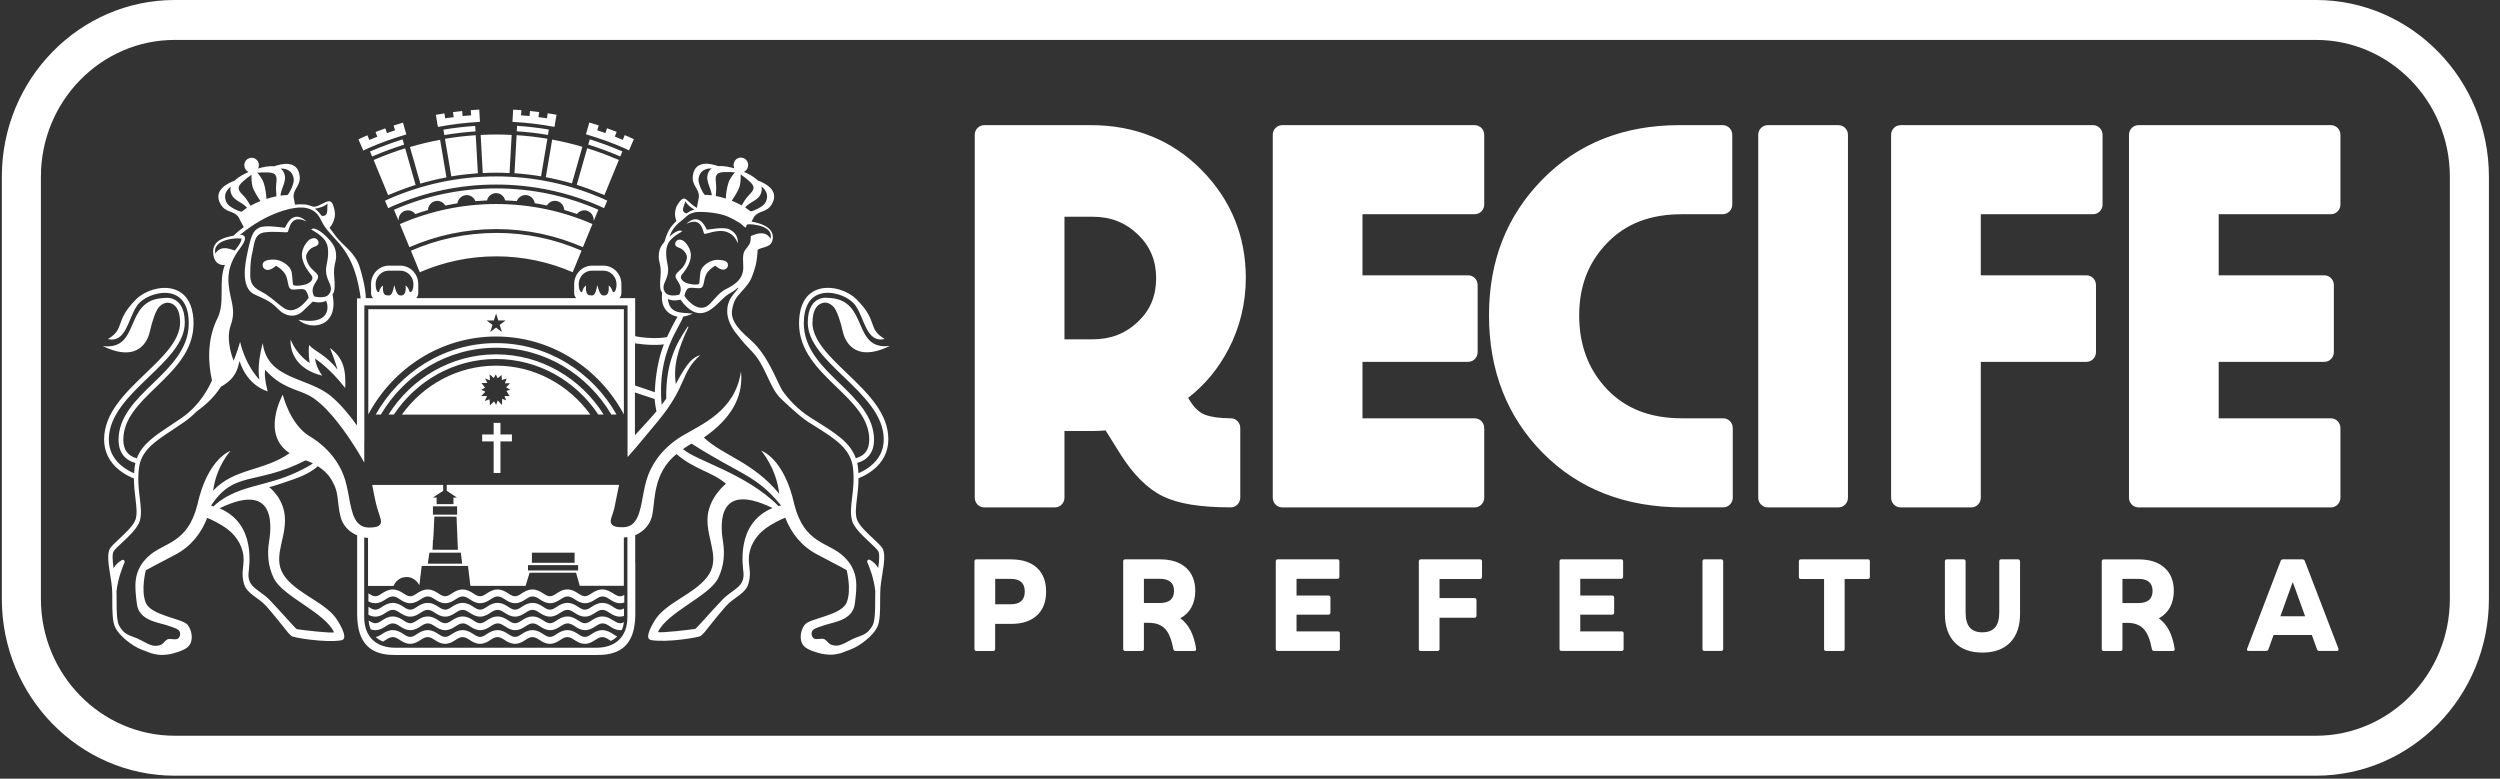 <svg width="122" height="38" viewBox="0 0 122 38" fill="none" xmlns="http://www.w3.org/2000/svg">
<rect x="0" y="0" width="122" height="38" fill="#333333" stroke="none"/>
<g clip-path="url(#clip0_231_2940)">
<path d="M112.476 27.38C112.458 27.324 112.416 27.297 112.35 27.297H111.413C111.351 27.297 111.312 27.324 111.294 27.38L109.664 31.644C109.631 31.725 109.658 31.765 109.745 31.765H110.582C110.644 31.765 110.683 31.738 110.701 31.682L110.951 30.987H112.818L113.069 31.682C113.086 31.738 113.124 31.765 113.181 31.765H114.031C114.11 31.765 114.136 31.725 114.112 31.644L112.476 27.38ZM111.283 30.073L111.876 28.426H111.896L112.489 30.073H111.283ZM91.249 27.398V28.152C91.249 28.219 91.216 28.255 91.15 28.255H90.019V31.664C90.019 31.732 89.986 31.768 89.92 31.768H89.114C89.048 31.768 89.015 31.734 89.015 31.664V28.255H87.891C87.82 28.255 87.785 28.222 87.785 28.152V27.398C87.785 27.331 87.82 27.295 87.891 27.295H91.153C91.218 27.295 91.251 27.328 91.251 27.398H91.249ZM84.091 27.398V31.662C84.091 31.73 84.056 31.765 83.986 31.765H83.179C83.114 31.765 83.081 31.732 83.081 31.662V27.398C83.081 27.331 83.114 27.295 83.179 27.295H83.986C84.056 27.295 84.091 27.328 84.091 27.398ZM84.559 20.885V24.285C84.559 24.546 84.352 24.759 84.095 24.759H82.099C79.322 24.759 77.031 23.866 75.29 22.104C73.546 20.34 72.663 18.082 72.663 15.396C72.663 12.709 73.537 10.528 75.263 8.764C76.99 7 79.239 6.107 81.952 6.107H84.071C84.326 6.107 84.535 6.318 84.535 6.58V9.98C84.535 10.241 84.328 10.454 84.071 10.454H82.075C80.531 10.454 79.336 10.914 78.424 11.861C77.51 12.81 77.064 13.966 77.064 15.396C77.064 16.825 77.51 18.035 78.424 18.995C79.336 19.949 80.537 20.414 82.099 20.414H84.095C84.35 20.414 84.559 20.625 84.559 20.887V20.885ZM98.579 27.398V29.952C98.579 30.556 98.418 31.023 98.098 31.352C97.777 31.682 97.325 31.846 96.743 31.846C96.16 31.846 95.708 31.682 95.389 31.352C95.071 31.023 94.911 30.556 94.911 29.952V27.398C94.911 27.331 94.944 27.295 95.01 27.295H95.816C95.886 27.295 95.921 27.328 95.921 27.398V29.88C95.921 30.217 95.989 30.464 96.123 30.621C96.259 30.778 96.463 30.857 96.738 30.857C97.013 30.857 97.219 30.778 97.358 30.621C97.496 30.464 97.564 30.217 97.564 29.88V27.398C97.564 27.331 97.597 27.295 97.663 27.295H98.469C98.539 27.295 98.574 27.328 98.574 27.398H98.579ZM89.716 24.761H86.265C86.011 24.761 85.802 24.55 85.802 24.288V6.58C85.802 6.32 86.008 6.107 86.265 6.107H89.716C89.971 6.107 90.18 6.318 90.18 6.58V24.288C90.18 24.548 89.973 24.761 89.716 24.761ZM105.357 30.17C105.59 30.046 105.77 29.869 105.895 29.638C106.02 29.407 106.082 29.14 106.082 28.837C106.082 28.356 105.932 27.979 105.632 27.708C105.331 27.436 104.913 27.299 104.375 27.299H102.664C102.598 27.299 102.565 27.333 102.565 27.402V31.667C102.565 31.734 102.598 31.77 102.664 31.77H103.47C103.54 31.77 103.576 31.736 103.576 31.667V30.396H103.819C104.158 30.396 104.419 30.493 104.604 30.684C104.788 30.874 104.924 31.204 105.012 31.673C105.025 31.736 105.063 31.77 105.124 31.77H106.029C106.104 31.77 106.134 31.732 106.123 31.655C106.016 30.962 105.759 30.468 105.355 30.174L105.357 30.17ZM104.351 29.429H103.576V28.249H104.351C104.812 28.249 105.045 28.444 105.045 28.837C105.045 29.229 104.814 29.429 104.351 29.429ZM96.663 10.454V13.436H101.821C102.075 13.436 102.284 13.647 102.284 13.91V17.184C102.284 17.445 102.078 17.658 101.821 17.658H96.663V24.288C96.663 24.548 96.457 24.761 96.2 24.761H92.749C92.495 24.761 92.286 24.55 92.286 24.288V6.58C92.286 6.32 92.492 6.107 92.749 6.107H102.141C102.396 6.107 102.605 6.318 102.605 6.58V9.98C102.605 10.241 102.398 10.454 102.141 10.454H96.663ZM114.213 6.58V9.98C114.213 10.241 114.007 10.454 113.75 10.454H108.272V13.436H113.429C113.684 13.436 113.892 13.647 113.892 13.91V17.184C113.892 17.445 113.686 17.658 113.429 17.658H108.272V20.414H113.75C114.004 20.414 114.213 20.625 114.213 20.887V24.288C114.213 24.548 114.007 24.761 113.75 24.761H104.358C104.103 24.761 103.894 24.55 103.894 24.288V6.58C103.894 6.32 104.101 6.107 104.358 6.107H113.75C114.004 6.107 114.213 6.318 114.213 6.58ZM79.232 30.922V31.662C79.232 31.73 79.199 31.765 79.133 31.765H76.203C76.138 31.765 76.105 31.732 76.105 31.662V27.398C76.105 27.331 76.138 27.295 76.203 27.295H79.109C79.175 27.295 79.208 27.328 79.208 27.398V28.139C79.208 28.21 79.175 28.246 79.109 28.246H77.117V29.063H78.672C78.738 29.063 78.771 29.099 78.771 29.171V29.887C78.771 29.959 78.738 29.995 78.672 29.995H77.117V30.812H79.136C79.202 30.812 79.235 30.848 79.235 30.919L79.232 30.922ZM113.02 0H8.529C3.874 0 0.09 3.867 0.09 8.622V29.232C0.09 33.985 3.874 37.854 8.529 37.854H113.02C117.672 37.854 121.459 33.987 121.459 29.232V8.622C121.459 3.869 117.675 0 113.02 0ZM119.553 29.229C119.553 32.91 116.623 35.904 113.02 35.904H8.529C4.926 35.904 1.996 32.91 1.996 29.229V8.622C1.996 4.942 4.926 1.948 8.529 1.948H113.02C116.623 1.948 119.553 4.942 119.553 8.622V29.232V29.229ZM57.604 30.168C57.837 30.044 58.017 29.867 58.142 29.636C58.267 29.404 58.329 29.137 58.329 28.834C58.329 28.354 58.179 27.977 57.879 27.706C57.578 27.434 57.16 27.297 56.622 27.297H54.911C54.845 27.297 54.812 27.331 54.812 27.4V31.664C54.812 31.732 54.845 31.768 54.911 31.768H55.717C55.787 31.768 55.823 31.734 55.823 31.664V30.394H56.066C56.405 30.394 56.666 30.491 56.85 30.681C57.035 30.872 57.171 31.202 57.259 31.671C57.272 31.734 57.31 31.768 57.371 31.768H58.276C58.351 31.768 58.381 31.73 58.37 31.653C58.263 30.96 58.006 30.466 57.602 30.172L57.604 30.168ZM56.598 29.427H55.823V28.246H56.598C57.059 28.246 57.292 28.442 57.292 28.834C57.292 29.227 57.061 29.427 56.598 29.427ZM65.386 30.922V31.662C65.386 31.73 65.353 31.765 65.287 31.765H62.357C62.291 31.765 62.258 31.732 62.258 31.662V27.398C62.258 27.331 62.291 27.295 62.357 27.295H65.263C65.329 27.295 65.362 27.328 65.362 27.398V28.139C65.362 28.21 65.329 28.246 65.263 28.246H63.271V29.063H64.826C64.892 29.063 64.925 29.099 64.925 29.171V29.887C64.925 29.959 64.892 29.995 64.826 29.995H63.271V30.812H65.289C65.355 30.812 65.388 30.848 65.388 30.919L65.386 30.922ZM59.952 17.041C60.512 15.961 60.795 14.79 60.795 13.558C60.795 11.522 60.071 9.751 58.638 8.297C57.206 6.843 55.388 6.107 53.233 6.107H48.032C47.777 6.107 47.568 6.318 47.568 6.58V24.288C47.568 24.548 47.775 24.761 48.032 24.761H51.482C51.737 24.761 51.946 24.55 51.946 24.288V21.033H53.356C53.512 21.033 53.712 21.024 53.953 21.004L54.667 22.149C55.304 23.161 56.007 23.859 56.756 24.222C57.498 24.584 58.581 24.759 60.062 24.759C60.316 24.759 60.525 24.548 60.525 24.285V20.885C60.525 20.625 60.319 20.412 60.062 20.412C59.528 20.412 59.104 20.353 58.805 20.239C58.548 20.14 58.311 19.931 58.107 19.617L57.98 19.417C58.803 18.778 59.464 17.979 59.952 17.036V17.041ZM55.531 15.703C54.924 16.28 54.204 16.558 53.332 16.558H51.946V10.577H53.332C54.204 10.577 54.922 10.86 55.531 11.444C56.128 12.018 56.42 12.718 56.42 13.58C56.42 14.442 56.13 15.135 55.533 15.701L55.531 15.703ZM72.322 27.398V28.152C72.322 28.219 72.289 28.255 72.224 28.255H70.249V29.187H71.953C72.019 29.187 72.052 29.22 72.052 29.29V30.037C72.052 30.109 72.019 30.145 71.953 30.145H70.249V31.664C70.249 31.732 70.214 31.768 70.143 31.768H69.337C69.271 31.768 69.239 31.734 69.239 31.664V27.4C69.239 27.333 69.271 27.297 69.337 27.297H72.224C72.289 27.297 72.322 27.331 72.322 27.4V27.398ZM72.43 6.58V9.98C72.43 10.241 72.224 10.454 71.966 10.454H66.489V13.436H71.646C71.901 13.436 72.109 13.647 72.109 13.91V17.184C72.109 17.445 71.903 17.658 71.646 17.658H66.489V20.414H71.966C72.221 20.414 72.43 20.625 72.43 20.887V24.288C72.43 24.548 72.224 24.761 71.966 24.761H62.575C62.32 24.761 62.111 24.55 62.111 24.288V6.58C62.111 6.32 62.318 6.107 62.575 6.107H71.966C72.221 6.107 72.43 6.318 72.43 6.58ZM49.345 27.297H47.652C47.586 27.297 47.553 27.331 47.553 27.4V31.664C47.553 31.732 47.586 31.768 47.652 31.768H48.458C48.528 31.768 48.563 31.734 48.563 31.664V30.446H49.345C49.888 30.446 50.307 30.307 50.604 30.031C50.903 29.755 51.05 29.366 51.05 28.868C51.05 28.37 50.9 27.984 50.604 27.71C50.305 27.436 49.886 27.299 49.345 27.299V27.297ZM49.321 29.488H48.566V28.249H49.321C49.78 28.249 50.009 28.455 50.009 28.868C50.009 29.281 49.78 29.488 49.321 29.488ZM24.218 11.365C25.694 11.365 27.1 11.675 28.38 12.233L27.947 13.284C26.801 12.786 25.542 12.51 24.218 12.51C22.893 12.51 21.633 12.786 20.486 13.286L20.053 12.236C21.334 11.677 22.742 11.367 24.218 11.367V11.365ZM17.752 7.334C17.831 7.298 17.91 7.258 17.989 7.224C18.584 6.964 19.199 6.744 19.829 6.56L19.665 5.985C19.511 6.03 19.357 6.077 19.206 6.127L19.28 6.358C19.146 6.401 19.015 6.45 18.881 6.497L18.806 6.264C18.643 6.32 18.483 6.38 18.325 6.441L18.413 6.67C18.281 6.722 18.151 6.773 18.022 6.829L17.934 6.603C17.877 6.627 17.82 6.65 17.762 6.674C17.679 6.71 17.598 6.751 17.517 6.789C17.508 6.793 17.501 6.796 17.492 6.8L17.73 7.348C17.73 7.348 17.745 7.341 17.754 7.337L17.752 7.334ZM21.786 8.656L21.477 6.823C20.978 6.915 20.486 7.034 20.005 7.175L20.515 8.961C20.93 8.84 21.354 8.737 21.786 8.656ZM24.218 8.427C24.435 8.427 24.651 8.434 24.866 8.445L24.969 6.585C24.721 6.571 24.47 6.564 24.218 6.564C23.965 6.564 23.708 6.571 23.456 6.585L23.559 8.445C23.776 8.434 23.996 8.427 24.218 8.427ZM27.154 5.599C27.012 5.573 26.869 5.55 26.726 5.528L26.693 5.77C26.555 5.748 26.414 5.734 26.276 5.716L26.311 5.469C26.164 5.449 26.015 5.431 25.865 5.415L25.843 5.662C25.705 5.649 25.562 5.64 25.424 5.629L25.446 5.377C25.312 5.366 25.175 5.357 25.041 5.35L25.009 5.947C25.705 5.983 26.388 6.066 27.058 6.192L27.157 5.602L27.154 5.599ZM23.421 5.945L23.388 5.348C23.249 5.355 23.111 5.366 22.973 5.377L22.992 5.629C22.852 5.64 22.711 5.647 22.573 5.662L22.553 5.418C22.404 5.433 22.254 5.451 22.107 5.472L22.14 5.718C22.002 5.736 21.861 5.752 21.723 5.772L21.69 5.532C21.549 5.555 21.409 5.577 21.27 5.604L21.369 6.194C22.039 6.069 22.724 5.983 23.421 5.947V5.945ZM30.675 7.33C30.675 7.33 30.689 7.337 30.695 7.339L30.932 6.791C30.932 6.791 30.919 6.784 30.91 6.782C30.829 6.744 30.75 6.704 30.667 6.67C30.605 6.643 30.544 6.621 30.484 6.594L30.394 6.825C30.265 6.771 30.133 6.717 30.003 6.665L30.093 6.434C29.937 6.374 29.779 6.315 29.621 6.259L29.544 6.495C29.413 6.448 29.279 6.401 29.145 6.356L29.221 6.122C29.068 6.073 28.914 6.026 28.76 5.979L28.595 6.553C29.226 6.74 29.843 6.957 30.44 7.218C30.52 7.251 30.596 7.292 30.675 7.328V7.33ZM28.912 10.934C27.469 10.303 25.881 9.956 24.216 9.956C22.551 9.956 20.96 10.306 19.515 10.936L19.979 12.063C21.281 11.493 22.713 11.179 24.213 11.179C25.714 11.179 27.143 11.493 28.446 12.061L28.91 10.934H28.912ZM29.461 10.151C29.461 10.151 29.472 10.155 29.476 10.158L29.634 9.794C29.634 9.794 29.623 9.79 29.617 9.785C29.551 9.756 29.487 9.722 29.419 9.693C27.818 8.995 26.061 8.609 24.216 8.609C22.371 8.609 20.607 8.997 19.006 9.695C18.938 9.724 18.872 9.758 18.806 9.787C18.799 9.79 18.793 9.794 18.786 9.796L18.944 10.16C18.944 10.16 18.957 10.153 18.962 10.151C19.028 10.122 19.091 10.09 19.155 10.061C20.71 9.381 22.419 9.006 24.213 9.006C26.008 9.006 27.712 9.381 29.267 10.059C29.331 10.088 29.395 10.119 29.459 10.149L29.461 10.151ZM28.982 10.761L29.199 10.234C27.666 9.565 25.984 9.195 24.216 9.195C22.448 9.195 20.761 9.565 19.227 10.236L19.445 10.764C19.445 10.764 19.447 10.764 19.449 10.764C19.438 10.564 19.55 10.371 19.741 10.297C19.935 10.22 20.146 10.288 20.266 10.447C20.471 10.375 20.675 10.31 20.884 10.25C20.895 10.048 21.029 9.868 21.229 9.816C21.428 9.765 21.63 9.859 21.732 10.032C21.927 9.989 22.122 9.953 22.322 9.922C22.353 9.718 22.509 9.552 22.72 9.525C22.931 9.498 23.126 9.623 23.201 9.816C23.388 9.801 23.576 9.79 23.765 9.781C23.816 9.576 23.996 9.424 24.209 9.424C24.422 9.424 24.602 9.576 24.653 9.781C24.842 9.787 25.03 9.798 25.219 9.814C25.296 9.621 25.49 9.496 25.701 9.522C25.909 9.549 26.065 9.715 26.096 9.917C26.294 9.949 26.491 9.985 26.687 10.027C26.79 9.855 26.99 9.763 27.19 9.814C27.39 9.866 27.523 10.043 27.535 10.245C27.743 10.306 27.95 10.373 28.154 10.443C28.277 10.286 28.486 10.218 28.679 10.294C28.87 10.371 28.98 10.562 28.971 10.759C28.971 10.759 28.973 10.759 28.975 10.759L28.982 10.761ZM19.647 6.802C19.146 6.959 18.654 7.139 18.175 7.343C18.136 7.359 18.096 7.375 18.057 7.39L18.158 7.637C18.197 7.619 18.237 7.606 18.276 7.59C18.747 7.39 19.227 7.213 19.72 7.058L19.647 6.8V6.802ZM19.054 9.478C19.454 9.307 19.864 9.157 20.282 9.024L19.772 7.238C19.287 7.388 18.812 7.563 18.349 7.761C18.309 7.776 18.27 7.792 18.233 7.808L18.94 9.522C18.977 9.507 19.017 9.491 19.056 9.475L19.054 9.478ZM23.32 8.456L23.216 6.598C22.709 6.632 22.208 6.69 21.714 6.773L22.024 8.607C22.45 8.535 22.882 8.486 23.32 8.454V8.456ZM21.639 6.327L21.683 6.591C22.184 6.506 22.691 6.448 23.205 6.412L23.19 6.145C22.665 6.181 22.147 6.241 21.637 6.327H21.639ZM30.372 7.388C30.333 7.37 30.291 7.357 30.252 7.339C29.773 7.135 29.281 6.955 28.78 6.798L28.707 7.056C29.199 7.209 29.68 7.386 30.151 7.586C30.19 7.604 30.232 7.617 30.271 7.635L30.372 7.388ZM30.078 7.756C29.614 7.559 29.14 7.384 28.655 7.233L28.145 9.02C28.565 9.15 28.973 9.303 29.375 9.471C29.415 9.489 29.456 9.502 29.496 9.52L30.201 7.806C30.161 7.788 30.12 7.774 30.08 7.756H30.078ZM25.105 8.454C25.544 8.483 25.977 8.533 26.403 8.605L26.713 6.771C26.219 6.688 25.718 6.63 25.211 6.596L25.107 8.454H25.105ZM26.785 6.322C26.276 6.237 25.758 6.176 25.233 6.14L25.217 6.407C25.731 6.441 26.241 6.499 26.739 6.585L26.783 6.32L26.785 6.322ZM26.638 8.647C27.069 8.728 27.493 8.829 27.91 8.95L28.42 7.164C27.939 7.022 27.447 6.906 26.946 6.811L26.636 8.645L26.638 8.647ZM24.209 17.292C22.01 17.292 20.075 18.464 18.96 20.23H19.221C20.31 18.594 22.138 17.519 24.209 17.519C26.28 17.519 28.108 18.594 29.197 20.23H29.459C28.343 18.464 26.408 17.292 24.209 17.292ZM34.372 11.41C34.453 11.446 35.055 11.147 35.505 11.334C35.787 11.45 35.901 11.634 36.008 11.874C36.017 11.477 35.817 11.316 35.611 11.201C35.325 11.044 34.521 11.219 34.495 11.21C34.469 11.201 34.172 10.29 33.493 10.923C34.293 10.53 34.293 11.374 34.372 11.41ZM24.422 20.636H24.09V21.202H23.53V21.541H24.09V23.082H24.422V21.541H24.982V21.202H24.422V20.636ZM24.209 16.744C21.703 16.744 19.509 18.149 18.334 20.23H18.586C19.739 18.277 21.828 16.969 24.211 16.969C26.594 16.969 28.681 18.277 29.834 20.23H30.087C28.91 18.147 26.717 16.744 24.211 16.744H24.209ZM17.973 15.088H30.445V20.223C29.237 17.959 26.893 16.421 24.209 16.421C21.525 16.421 19.181 17.961 17.973 20.223V15.088ZM23.748 15.64L23.796 15.676L23.895 15.75L23.994 15.824L24.033 15.854L23.994 15.975L23.924 16.199L23.994 16.148L24.093 16.073L24.192 15.999L24.209 15.986L24.293 16.049L24.391 16.123L24.49 16.197L24.495 16.201L24.49 16.186L24.391 15.874L24.387 15.856L24.391 15.851L24.49 15.777L24.591 15.701L24.67 15.64H24.314L24.293 15.566L24.209 15.299L24.192 15.353L24.099 15.64H23.748ZM28.811 20.232H19.61C20.653 18.785 22.327 17.844 24.209 17.844C26.091 17.844 27.765 18.785 28.808 20.232H28.811ZM24.716 19.078L24.747 19.067L24.824 19.04L24.903 19.014L24.824 18.971L24.747 18.928L24.699 18.901L24.747 18.852L24.824 18.771L24.888 18.704H24.635L24.668 18.625L24.727 18.475L24.668 18.493L24.589 18.515L24.512 18.538L24.492 18.542L24.475 18.297L24.433 18.336L24.358 18.401L24.288 18.461L24.277 18.439L24.196 18.271V18.266L24.119 18.407L24.097 18.448L24.042 18.401L23.963 18.331L23.893 18.268L23.908 18.56L23.886 18.551L23.807 18.52L23.728 18.488L23.673 18.466L23.728 18.58L23.783 18.692H23.497L23.57 18.787L23.651 18.895L23.671 18.921L23.651 18.933L23.57 18.975L23.495 19.014L23.484 19.02L23.495 19.025L23.57 19.061L23.651 19.099L23.686 19.117L23.651 19.153L23.57 19.238L23.495 19.316L23.484 19.328H23.77L23.728 19.415L23.658 19.568L23.728 19.543L23.807 19.516L23.886 19.489H23.893L23.908 19.781L23.963 19.729L24.042 19.653L24.112 19.586L24.119 19.597L24.196 19.736L24.211 19.763L24.277 19.57L24.288 19.539L24.358 19.615L24.433 19.698L24.495 19.765L24.508 19.458H24.512L24.589 19.494L24.668 19.527L24.697 19.541L24.668 19.46L24.62 19.328H24.87L24.824 19.256L24.747 19.132L24.716 19.083V19.078ZM29.924 29.618C29.79 29.53 29.621 29.422 29.395 29.422C29.169 29.422 29 29.53 28.866 29.618C28.749 29.694 28.657 29.752 28.543 29.752C28.428 29.752 28.336 29.692 28.22 29.618C28.086 29.53 27.917 29.422 27.69 29.422C27.464 29.422 27.295 29.53 27.161 29.618C27.045 29.694 26.952 29.752 26.838 29.752C26.724 29.752 26.632 29.692 26.515 29.618C26.381 29.53 26.212 29.422 25.986 29.422C25.76 29.422 25.591 29.53 25.457 29.618C25.34 29.694 25.248 29.752 25.134 29.752C25.02 29.752 24.927 29.692 24.811 29.618C24.677 29.53 24.508 29.422 24.282 29.422C24.055 29.422 23.886 29.53 23.752 29.618C23.636 29.694 23.544 29.752 23.429 29.752C23.315 29.752 23.223 29.692 23.107 29.618C22.973 29.53 22.803 29.422 22.577 29.422C22.351 29.422 22.182 29.53 22.048 29.618C21.931 29.694 21.839 29.752 21.725 29.752C21.611 29.752 21.518 29.692 21.402 29.618C21.268 29.53 21.099 29.422 20.873 29.422C20.646 29.422 20.477 29.53 20.343 29.618C20.227 29.694 20.135 29.752 20.02 29.752C19.906 29.752 19.814 29.692 19.698 29.618C19.564 29.53 19.394 29.422 19.168 29.422C18.942 29.422 18.773 29.53 18.639 29.618C18.523 29.694 18.43 29.752 18.316 29.752C18.202 29.752 18.11 29.692 17.993 29.618C17.989 29.615 17.984 29.611 17.98 29.609V30.004C18.077 30.053 18.184 30.091 18.316 30.091C18.529 30.091 18.685 29.99 18.821 29.903C18.94 29.826 19.041 29.761 19.168 29.761C19.296 29.761 19.397 29.826 19.515 29.903C19.651 29.99 19.807 30.091 20.02 30.091C20.233 30.091 20.389 29.99 20.526 29.903C20.644 29.826 20.745 29.761 20.873 29.761C21 29.761 21.101 29.826 21.22 29.903C21.356 29.99 21.512 30.091 21.725 30.091C21.938 30.091 22.094 29.99 22.23 29.903C22.349 29.826 22.45 29.761 22.577 29.761C22.704 29.761 22.805 29.826 22.924 29.903C23.06 29.99 23.216 30.091 23.429 30.091C23.642 30.091 23.798 29.99 23.934 29.903C24.053 29.826 24.154 29.761 24.282 29.761C24.409 29.761 24.51 29.826 24.629 29.903C24.765 29.99 24.921 30.091 25.134 30.091C25.347 30.091 25.503 29.99 25.639 29.903C25.758 29.826 25.859 29.761 25.986 29.761C26.113 29.761 26.214 29.826 26.333 29.903C26.469 29.99 26.625 30.091 26.838 30.091C27.051 30.091 27.207 29.99 27.343 29.903C27.462 29.826 27.563 29.761 27.69 29.761C27.818 29.761 27.919 29.826 28.038 29.903C28.174 29.99 28.33 30.091 28.543 30.091C28.756 30.091 28.912 29.99 29.048 29.903C29.166 29.826 29.267 29.761 29.395 29.761C29.522 29.761 29.623 29.826 29.742 29.903C29.878 29.99 30.034 30.091 30.247 30.091C30.322 30.091 30.39 30.078 30.451 30.06V29.692C30.383 29.73 30.32 29.752 30.247 29.752C30.133 29.752 30.041 29.692 29.924 29.618ZM29.924 30.28C29.79 30.192 29.621 30.084 29.395 30.084C29.169 30.084 29 30.192 28.866 30.28C28.749 30.356 28.657 30.414 28.543 30.414C28.428 30.414 28.336 30.354 28.22 30.28C28.086 30.192 27.917 30.084 27.69 30.084C27.464 30.084 27.295 30.192 27.161 30.28C27.045 30.356 26.952 30.414 26.838 30.414C26.724 30.414 26.632 30.354 26.515 30.28C26.381 30.192 26.212 30.084 25.986 30.084C25.76 30.084 25.591 30.192 25.457 30.28C25.34 30.356 25.248 30.414 25.134 30.414C25.02 30.414 24.927 30.354 24.811 30.28C24.677 30.192 24.508 30.084 24.282 30.084C24.055 30.084 23.886 30.192 23.752 30.28C23.636 30.356 23.544 30.414 23.429 30.414C23.315 30.414 23.223 30.354 23.107 30.28C22.973 30.192 22.803 30.084 22.577 30.084C22.351 30.084 22.182 30.192 22.048 30.28C21.931 30.356 21.839 30.414 21.725 30.414C21.611 30.414 21.518 30.354 21.402 30.28C21.268 30.192 21.099 30.084 20.873 30.084C20.646 30.084 20.477 30.192 20.343 30.28C20.227 30.356 20.135 30.414 20.02 30.414C19.906 30.414 19.814 30.354 19.698 30.28C19.564 30.192 19.394 30.084 19.168 30.084C18.942 30.084 18.773 30.192 18.639 30.28C18.523 30.356 18.43 30.414 18.316 30.414C18.202 30.414 18.11 30.354 17.993 30.28C17.993 30.28 17.991 30.28 17.989 30.277C17.997 30.378 18.013 30.47 18.035 30.553C18.05 30.61 18.068 30.661 18.09 30.711C18.158 30.735 18.233 30.751 18.316 30.751C18.529 30.751 18.685 30.65 18.823 30.562C18.942 30.486 19.043 30.421 19.17 30.421C19.298 30.421 19.399 30.486 19.517 30.562C19.654 30.652 19.81 30.751 20.023 30.751C20.236 30.751 20.392 30.65 20.53 30.562C20.649 30.486 20.75 30.421 20.877 30.421C21.004 30.421 21.105 30.486 21.224 30.562C21.36 30.652 21.516 30.751 21.729 30.751C21.942 30.751 22.098 30.65 22.237 30.562C22.355 30.486 22.456 30.421 22.584 30.421C22.711 30.421 22.812 30.486 22.931 30.562C23.067 30.652 23.223 30.751 23.436 30.751C23.649 30.751 23.805 30.65 23.943 30.562C24.062 30.486 24.163 30.421 24.29 30.421C24.418 30.421 24.519 30.486 24.637 30.562C24.774 30.652 24.93 30.751 25.143 30.751C25.356 30.751 25.512 30.65 25.65 30.562C25.768 30.486 25.87 30.421 25.997 30.421C26.124 30.421 26.225 30.486 26.344 30.562C26.48 30.652 26.636 30.751 26.849 30.751C27.062 30.751 27.218 30.65 27.357 30.562C27.475 30.486 27.576 30.421 27.704 30.421C27.831 30.421 27.932 30.486 28.051 30.562C28.187 30.652 28.343 30.751 28.556 30.751C28.769 30.751 28.925 30.65 29.063 30.562C29.182 30.486 29.283 30.421 29.41 30.421C29.538 30.421 29.639 30.486 29.757 30.562C29.893 30.652 30.049 30.751 30.262 30.751C30.289 30.751 30.315 30.751 30.342 30.747C30.368 30.686 30.392 30.623 30.412 30.553C30.427 30.493 30.44 30.43 30.449 30.363C30.388 30.394 30.331 30.414 30.262 30.414C30.148 30.414 30.056 30.354 29.94 30.28H29.924ZM12.418 14.366C12.899 14.595 13.178 14.671 13.561 15.072C13.91 15.441 14.409 15.539 14.782 15.18C15.155 14.821 15.265 14.716 15.265 14.716C15.265 14.716 15.599 14.828 15.913 14.684C16.062 14.974 16.106 15.896 14.56 15.602C15.149 16.145 16.55 15.986 16.227 14.368C16.361 14.217 16.341 13.89 16.311 13.531C16.258 12.934 16.405 12.819 16.403 12.498C16.396 12.173 16.328 11.962 15.999 11.619C15.669 11.275 15.434 11.163 15.296 11.152C15.256 11.152 15.18 11.199 15.18 11.199C15.18 11.199 15.733 11.47 15.911 11.816C16.093 12.159 15.992 12.653 15.933 12.958C15.871 13.266 15.946 13.526 16.038 13.722C16.135 13.919 16.232 14.164 16.032 14.381C15.834 14.601 15.333 14.464 15.333 14.464C15.333 14.464 15.195 14.26 15.285 14.007C15.377 13.76 15.531 13.643 15.524 13.502C15.515 13.362 15.357 13.268 15.195 13.098C15.03 12.929 14.881 12.575 14.96 12.409C15.037 12.238 15.151 12.106 15.346 12.04C15.54 11.975 15.592 11.872 15.509 11.729C15.425 11.578 15.201 11.594 15.05 11.74C14.903 11.886 14.672 12.211 14.749 12.599C14.83 12.988 15.067 13.266 15.201 13.436C15.34 13.602 15.16 13.827 14.85 13.896C14.54 13.973 14.349 13.946 14.312 13.903C14.277 13.861 14.283 13.589 14.233 13.282C14.18 12.974 13.723 12.658 13.35 12.667C12.976 12.671 12.75 12.759 12.832 13.033C13.044 13.385 13.468 12.967 13.468 12.967C13.468 12.967 13.831 13.158 13.958 13.457C14.081 13.76 14.04 14.067 14.22 14.119C14.395 14.168 14.808 14.033 14.914 14.175C15.028 14.316 15.063 14.529 15.063 14.529C15.063 14.529 14.485 15.4 13.903 15.063C13.664 14.924 13.345 14.604 12.983 14.366C12.623 14.132 12.212 14.058 12.212 13.428C12.212 12.797 12.247 12.626 12.333 12.231C12.421 11.836 12.421 11.403 12.926 11.338C13.435 11.273 13.947 11.363 14.033 11.325C14.119 11.286 14.119 10.396 14.964 10.811C14.246 10.142 13.934 11.105 13.905 11.116C13.877 11.125 12.939 10.95 12.638 11.116C12.337 11.282 12.254 11.459 12.043 12.487C11.843 13.459 11.935 14.139 12.414 14.366H12.418ZM16.1 16.976C16.346 17.579 16.473 18.042 16.473 18.042C15.9 17.297 15.34 17.144 15.083 16.834C15.032 17.353 15.116 17.714 15.116 17.714C15.116 17.714 14.509 17.373 14.18 16.567C14.156 17.113 14.402 18.006 15.724 18.331C15.393 17.876 15.379 17.503 15.379 17.503C15.379 17.503 16.078 17.941 16.847 18.937C16.89 17.992 16.735 17.456 16.1 16.978V16.976ZM29.922 28.96C29.788 28.872 29.619 28.765 29.393 28.765C29.166 28.765 28.997 28.872 28.863 28.96C28.747 29.036 28.655 29.095 28.541 29.095C28.426 29.095 28.334 29.034 28.218 28.96C28.084 28.872 27.915 28.765 27.688 28.765C27.462 28.765 27.293 28.872 27.159 28.962C27.043 29.039 26.95 29.097 26.836 29.097C26.722 29.097 26.63 29.036 26.513 28.962C26.379 28.875 26.21 28.767 25.984 28.767C25.758 28.767 25.588 28.875 25.454 28.962C25.338 29.039 25.246 29.097 25.132 29.097C25.017 29.097 24.925 29.036 24.809 28.962C24.675 28.875 24.506 28.767 24.279 28.767C24.053 28.767 23.884 28.875 23.75 28.962C23.634 29.039 23.541 29.097 23.427 29.097C23.313 29.097 23.221 29.036 23.104 28.962C22.97 28.875 22.801 28.767 22.575 28.767C22.349 28.767 22.18 28.875 22.046 28.962C21.929 29.039 21.837 29.097 21.723 29.097C21.608 29.097 21.516 29.036 21.4 28.962C21.266 28.875 21.097 28.767 20.87 28.767C20.644 28.767 20.475 28.875 20.341 28.962C20.225 29.039 20.133 29.097 20.018 29.097C19.904 29.097 19.812 29.036 19.695 28.962C19.561 28.875 19.392 28.767 19.166 28.767C18.94 28.767 18.771 28.875 18.637 28.962C18.52 29.039 18.428 29.097 18.314 29.097C18.2 29.097 18.107 29.036 17.991 28.962C17.986 28.96 17.982 28.956 17.978 28.953V29.348C18.074 29.398 18.182 29.436 18.314 29.436C18.527 29.436 18.683 29.335 18.821 29.247C18.94 29.171 19.041 29.106 19.168 29.106C19.296 29.106 19.397 29.171 19.515 29.247C19.651 29.337 19.807 29.436 20.02 29.436C20.233 29.436 20.389 29.335 20.528 29.247C20.646 29.171 20.747 29.106 20.875 29.106C21.002 29.106 21.103 29.171 21.222 29.247C21.358 29.337 21.514 29.436 21.727 29.436C21.94 29.436 22.096 29.335 22.235 29.247C22.353 29.171 22.454 29.106 22.581 29.106C22.709 29.106 22.81 29.171 22.928 29.247C23.065 29.337 23.221 29.436 23.434 29.436C23.647 29.436 23.803 29.335 23.941 29.247C24.06 29.171 24.161 29.106 24.288 29.106C24.416 29.106 24.517 29.171 24.635 29.247C24.771 29.337 24.927 29.436 25.14 29.436C25.353 29.436 25.509 29.335 25.648 29.247C25.766 29.171 25.867 29.106 25.995 29.106C26.122 29.106 26.223 29.171 26.342 29.247C26.478 29.337 26.634 29.436 26.847 29.436C27.06 29.436 27.216 29.335 27.354 29.247C27.473 29.171 27.574 29.106 27.701 29.106C27.829 29.106 27.93 29.171 28.049 29.247C28.185 29.337 28.341 29.436 28.554 29.436C28.767 29.436 28.923 29.335 29.061 29.247C29.18 29.171 29.281 29.106 29.408 29.106C29.535 29.106 29.637 29.171 29.755 29.247C29.891 29.337 30.047 29.436 30.26 29.436C30.335 29.436 30.403 29.422 30.465 29.404V29.036C30.396 29.075 30.333 29.099 30.26 29.099C30.146 29.099 30.054 29.039 29.937 28.965L29.922 28.96ZM29.393 30.751C29.166 30.751 28.997 30.859 28.863 30.946C28.747 31.023 28.655 31.081 28.541 31.081C28.426 31.081 28.334 31.02 28.218 30.946C28.084 30.859 27.915 30.751 27.688 30.751C27.462 30.751 27.293 30.859 27.159 30.946C27.043 31.023 26.95 31.081 26.836 31.081C26.722 31.081 26.63 31.02 26.513 30.946C26.379 30.859 26.21 30.751 25.984 30.751C25.758 30.751 25.588 30.859 25.454 30.946C25.338 31.023 25.246 31.081 25.132 31.081C25.017 31.081 24.925 31.02 24.809 30.946C24.675 30.859 24.506 30.751 24.279 30.751C24.053 30.751 23.884 30.859 23.75 30.946C23.634 31.023 23.541 31.081 23.427 31.081C23.313 31.081 23.221 31.02 23.104 30.946C22.97 30.859 22.801 30.751 22.575 30.751C22.349 30.751 22.18 30.859 22.046 30.946C21.929 31.023 21.837 31.081 21.723 31.081C21.608 31.081 21.516 31.02 21.4 30.946C21.266 30.859 21.097 30.751 20.87 30.751C20.644 30.751 20.475 30.859 20.341 30.946C20.225 31.023 20.133 31.081 20.018 31.081C19.904 31.081 19.812 31.02 19.695 30.946C19.561 30.859 19.392 30.751 19.166 30.751C18.94 30.751 18.771 30.859 18.637 30.946C18.525 31.018 18.437 31.074 18.329 31.081C18.437 31.186 18.562 31.258 18.692 31.31C18.735 31.285 18.779 31.258 18.819 31.231C18.938 31.155 19.039 31.09 19.166 31.09C19.293 31.09 19.394 31.155 19.513 31.231C19.64 31.314 19.783 31.404 19.974 31.418H20.062C20.253 31.404 20.396 31.314 20.523 31.231C20.642 31.155 20.743 31.09 20.87 31.09C20.998 31.09 21.099 31.155 21.218 31.231C21.345 31.314 21.488 31.404 21.679 31.418H21.767C21.958 31.404 22.101 31.314 22.228 31.231C22.346 31.155 22.448 31.09 22.575 31.09C22.702 31.09 22.803 31.155 22.922 31.231C23.049 31.314 23.192 31.404 23.383 31.418H23.471C23.662 31.404 23.805 31.314 23.932 31.231C24.051 31.155 24.152 31.09 24.279 31.09C24.407 31.09 24.508 31.155 24.626 31.231C24.754 31.314 24.897 31.404 25.088 31.418H25.175C25.367 31.404 25.509 31.314 25.637 31.231C25.755 31.155 25.856 31.09 25.984 31.09C26.111 31.09 26.212 31.155 26.331 31.231C26.458 31.314 26.601 31.404 26.792 31.418H26.88C27.071 31.404 27.214 31.314 27.341 31.231C27.46 31.155 27.561 31.09 27.688 31.09C27.816 31.09 27.917 31.155 28.035 31.231C28.163 31.314 28.305 31.404 28.497 31.418H28.584C28.776 31.404 28.918 31.314 29.046 31.231C29.164 31.155 29.265 31.09 29.393 31.09C29.52 31.09 29.621 31.155 29.74 31.231C29.762 31.247 29.786 31.26 29.81 31.276C29.922 31.224 30.027 31.153 30.12 31.056C30.056 31.032 29.994 30.991 29.922 30.946C29.788 30.859 29.619 30.751 29.393 30.751ZM39.644 15.728C39.644 16.596 40.461 17.38 41.324 18.208C42.321 19.164 43.351 20.151 43.351 21.437C43.351 22.039 43.085 22.564 42.582 22.952C42.301 23.17 42.022 23.289 41.895 23.336C41.895 23.695 41.858 24.02 41.82 24.317C41.772 24.709 41.732 25.048 41.809 25.318C41.893 25.612 42.295 25.989 42.62 26.289C42.806 26.464 42.969 26.617 43.05 26.734C43.224 26.985 43.138 27.524 43.046 28.094C43.011 28.318 42.975 28.531 42.965 28.702C42.954 28.875 42.954 29.077 42.951 29.294C42.951 29.797 42.951 30.316 42.806 30.612C42.611 31.011 41.985 31.523 41.482 31.705C41.431 31.727 41.379 31.747 41.322 31.765C41.302 31.772 41.282 31.779 41.262 31.786C41.249 31.792 41.234 31.799 41.221 31.806C41.221 31.806 41.221 31.803 41.221 31.801V31.806C41.201 31.815 41.181 31.822 41.161 31.828C41.124 31.842 41.084 31.857 41.047 31.869C41.047 31.869 41.047 31.864 41.047 31.86V31.869C40.996 31.884 40.944 31.896 40.893 31.907C40.887 31.907 40.878 31.909 40.871 31.911C40.733 31.945 40.586 31.958 40.404 31.943C40.36 31.94 40.318 31.936 40.274 31.931V31.927V31.931C40.232 31.927 40.193 31.92 40.151 31.913V31.907V31.913C40.149 31.913 40.147 31.913 40.142 31.913C40.083 31.902 40.023 31.887 39.964 31.871C39.964 31.871 39.964 31.871 39.964 31.866V31.871C39.94 31.864 39.918 31.855 39.896 31.848C39.883 31.844 39.87 31.842 39.857 31.837C39.358 31.696 39.182 31.527 39.121 31.348C39.007 31.058 39.116 30.654 39.294 30.462C39.565 30.168 41.06 30.022 41.315 29.407C41.572 28.79 41.315 27.82 41.315 27.82C41.315 27.82 41.06 27.674 39.881 27.059C39.11 26.655 38.611 26.013 38.319 25.262C38.117 25.345 37.709 25.529 37.331 25.811C36.801 26.206 36.557 26.781 36.544 27.218C36.529 27.661 36.672 27.952 36.529 28.466C36.388 28.983 35.813 29.14 35.426 29.579C35.101 29.948 34.543 30.643 34.484 30.724C34.425 30.805 34.341 30.91 34.201 31.029C34.102 31.112 32.553 31.364 31.785 31.238C31.464 31.186 31.703 30.69 31.947 30.286C32.472 29.416 33.808 29.039 34.497 28.175C35.18 27.308 34.524 26.431 34.524 25.374C34.524 24.317 35.428 23.605 35.428 23.605C34.732 23.013 33.9 22.923 33.012 22.158C31.822 23.127 31.989 24.492 31.815 25.194C31.716 25.603 31.422 25.93 31.027 26.103C31.018 26.108 31.007 26.11 30.998 26.114V27.472H31.003V29.995C31.003 30.19 30.987 30.36 30.963 30.52C30.895 30.973 30.735 31.287 30.528 31.501C30.478 31.552 30.425 31.602 30.368 31.642C29.992 31.92 29.518 31.963 29.136 31.963H19.289C18.916 31.963 18.454 31.922 18.085 31.66C18.004 31.602 17.927 31.53 17.855 31.449C17.668 31.233 17.527 30.93 17.466 30.502C17.444 30.347 17.429 30.181 17.429 29.992V27.47V26.123C17.42 26.119 17.411 26.117 17.404 26.114C17.009 25.942 16.713 25.614 16.616 25.205C16.442 24.503 16.544 24.074 16.258 23.565C16.084 23.188 15.784 22.925 15.511 22.75C15.34 22.91 14.999 23.152 14.369 23.374C13.29 23.758 13.132 23.771 13.132 23.771C13.132 23.771 13.908 24.326 13.908 25.385C13.908 26.444 13.251 27.317 13.934 28.186C14.624 29.05 15.961 29.427 16.484 30.298C16.728 30.704 16.967 31.198 16.647 31.249C15.878 31.375 14.332 31.121 14.231 31.041C14.09 30.922 14.007 30.816 13.947 30.735C13.888 30.654 13.33 29.961 13.005 29.591C12.618 29.151 12.043 28.991 11.902 28.477C11.76 27.964 11.902 27.672 11.887 27.23C11.874 26.792 11.63 26.218 11.101 25.823C10.723 25.54 10.314 25.356 10.112 25.273C9.82 26.022 9.322 26.666 8.551 27.07C7.371 27.685 7.116 27.831 7.116 27.831C7.116 27.831 6.859 28.801 7.116 29.418C7.371 30.033 8.865 30.179 9.137 30.473C9.315 30.666 9.425 31.07 9.311 31.359C9.249 31.539 9.073 31.707 8.575 31.848C8.562 31.853 8.548 31.855 8.535 31.86C8.513 31.866 8.489 31.875 8.467 31.882V31.878V31.882C8.408 31.9 8.351 31.913 8.289 31.925C8.287 31.925 8.285 31.925 8.28 31.925V31.918V31.925C8.241 31.931 8.199 31.938 8.157 31.943V31.938V31.943C8.113 31.947 8.072 31.952 8.028 31.954C7.846 31.97 7.698 31.954 7.56 31.922C7.553 31.922 7.545 31.922 7.538 31.918C7.487 31.907 7.435 31.896 7.384 31.88V31.871V31.88C7.345 31.869 7.307 31.855 7.27 31.84C7.25 31.833 7.231 31.826 7.211 31.817V31.812V31.817C7.195 31.81 7.182 31.803 7.169 31.797C7.149 31.79 7.129 31.783 7.11 31.777C7.055 31.759 7.002 31.736 6.949 31.716C6.446 31.534 5.82 31.023 5.625 30.623C5.48 30.327 5.48 29.806 5.48 29.306C5.48 29.09 5.48 28.886 5.467 28.715C5.456 28.547 5.421 28.334 5.385 28.107C5.293 27.537 5.208 26.999 5.381 26.747C5.462 26.631 5.625 26.478 5.812 26.303C6.134 26 6.539 25.625 6.622 25.331C6.699 25.062 6.657 24.721 6.611 24.328C6.576 24.032 6.536 23.706 6.536 23.347C6.409 23.3 6.128 23.181 5.849 22.963C5.346 22.573 5.08 22.05 5.08 21.448C5.08 20.163 6.11 19.175 7.107 18.219C7.973 17.389 8.788 16.605 8.788 15.739C8.788 15.259 8.649 14.94 8.39 14.821C8.318 14.787 8.234 14.77 8.149 14.77C8.048 14.783 7.911 14.828 7.78 14.958C7.602 15.133 7.413 15.714 7.318 16.161C7.233 16.563 6.802 17.757 5.012 16.886C6.899 17.124 6.005 14.61 8.006 14.543C8.175 14.52 8.342 14.538 8.485 14.606C8.728 14.718 9.018 15.007 9.018 15.739C9.018 16.709 8.166 17.526 7.263 18.392C6.304 19.314 5.311 20.266 5.311 21.448C5.311 21.978 5.537 22.422 5.983 22.77C6.196 22.936 6.411 23.04 6.545 23.096C6.55 23.008 6.556 22.916 6.567 22.824C6.576 22.746 6.591 22.669 6.609 22.595C6.082 22.449 5.79 22.061 5.785 21.482C5.776 20.342 6.631 19.516 7.457 18.717C8.32 17.885 9.212 17.02 9.212 15.777C9.212 14.992 8.933 14.496 8.408 14.341C7.865 14.181 7.149 14.431 6.804 14.776C6.8 14.781 6.793 14.787 6.789 14.792C6.771 14.81 6.756 14.826 6.743 14.844C6.736 14.85 6.732 14.857 6.725 14.864C6.708 14.886 6.69 14.911 6.677 14.933C6.249 15.553 6.154 16.756 5.265 16.545C6.126 16.035 5.57 15.687 6.615 14.635C6.626 14.621 6.64 14.61 6.653 14.597C6.659 14.59 6.666 14.583 6.675 14.574C7.086 14.188 7.848 13.926 8.474 14.11C9.319 14.359 9.445 15.259 9.445 15.775C9.445 17.122 8.515 18.019 7.617 18.888C6.791 19.687 6.009 20.441 6.018 21.478C6.022 21.951 6.244 22.25 6.677 22.366C6.932 21.68 7.556 21.265 8.313 20.764C8.493 20.645 8.678 20.522 8.871 20.389C9.75 19.779 10.187 18.928 10.345 18.56C10.09 17.409 10.196 16.365 10.615 15.526C11 14.756 10.644 13.73 10.976 12.929C10.806 12.947 10.455 12.916 10.404 12.366C10.341 11.643 11.12 11.574 11.408 11.495C11.492 11.401 11.663 11.253 11.896 11.087L11.639 10.593C11.386 10.245 11.017 10.413 10.756 9.947C10.382 9.278 11.136 8.93 11.452 8.815C11.648 8.618 11.944 8.472 12.129 8.394C12.025 8.344 11.944 8.245 11.927 8.115C11.905 7.972 11.973 7.824 12.096 7.749C12.296 7.631 12.541 7.729 12.614 7.94C12.647 8.037 12.638 8.138 12.596 8.223C12.79 8.165 13.108 8.088 13.383 8.115C13.699 7.999 14.499 7.788 14.617 8.546C14.701 9.076 14.31 9.184 14.327 9.614L14.395 9.987C14.551 9.969 14.705 9.965 14.852 9.976C14.971 9.985 15.067 10.007 15.25 10.075C15.425 10.14 15.665 9.96 15.88 9.868C16.095 9.778 16.225 9.767 16.326 10.265C16.429 10.766 16.08 11.116 16.08 11.116L16.401 11.544C16.724 11.975 17.334 12.323 17.552 13.028C17.692 13.484 17.837 14.058 17.852 14.55H18.206C18.142 14.478 18.107 14.395 18.107 14.305V14.159V13.863C18.107 13.367 18.5 12.963 18.984 12.963H19.535C20.018 12.963 20.411 13.367 20.411 13.863V14.157V14.305C20.411 14.395 20.376 14.478 20.313 14.55H28.119C28.055 14.478 28.02 14.395 28.02 14.305V14.159V13.863C28.02 13.367 28.413 12.963 28.896 12.963H29.448C29.931 12.963 30.324 13.367 30.324 13.863V14.157V14.305C30.324 14.395 30.289 14.478 30.225 14.55H30.996V16.403C31.275 16.48 32.07 16.547 32.549 16.451C32.806 15.885 33.065 15.452 33.065 15.452C33.065 15.452 32.18 15.355 32.312 14.285C32.184 14.141 32.204 13.834 32.233 13.492C32.283 12.929 32.143 12.819 32.145 12.518C32.151 12.249 32.2 12.063 32.422 11.803C32.459 11.677 32.529 11.457 32.635 11.251C32.716 11.087 32.874 10.914 33.008 10.784V10.781C33.008 10.781 32.824 10.375 33.065 9.987C33.305 9.601 33.41 9.655 33.564 9.798C33.682 9.911 33.867 10.075 34.007 10.144L34.106 9.608C34.124 9.175 33.733 9.067 33.816 8.539C33.937 7.781 34.734 7.992 35.051 8.109C35.325 8.082 35.644 8.158 35.837 8.216C35.795 8.131 35.787 8.03 35.819 7.933C35.892 7.72 36.138 7.622 36.338 7.743C36.461 7.817 36.529 7.963 36.507 8.109C36.487 8.239 36.406 8.337 36.305 8.387C36.489 8.465 36.786 8.611 36.981 8.809C37.3 8.921 38.051 9.271 37.678 9.94C37.419 10.404 37.047 10.238 36.795 10.586L36.676 10.815C36.992 10.869 37.796 11.046 37.711 11.659C37.649 12.106 37.197 12.034 36.973 12.191C36.935 12.911 36.823 13.145 36.696 13.502C36.562 13.876 36.204 14.191 36 14.446C35.802 14.695 35.756 14.933 35.721 15.169C35.648 15.75 36.254 16.253 36.65 16.61C37.449 17.332 37.805 18.376 38.172 19.052C38.468 19.467 38.91 19.97 39.56 20.383C39.663 20.448 39.764 20.51 39.863 20.573C40.788 21.152 41.493 21.597 41.763 22.362C42.196 22.245 42.415 21.949 42.42 21.475C42.429 20.439 41.649 19.684 40.821 18.886C39.922 18.017 38.993 17.119 38.993 15.773C38.993 15.259 39.119 14.357 39.964 14.107C40.59 13.923 41.35 14.186 41.761 14.572C41.77 14.579 41.776 14.585 41.785 14.595C41.798 14.608 41.811 14.619 41.822 14.633C42.87 15.685 42.314 16.033 43.175 16.543C42.284 16.753 42.191 15.55 41.763 14.931C41.748 14.909 41.73 14.886 41.713 14.862C41.706 14.855 41.702 14.848 41.695 14.841C41.68 14.823 41.664 14.805 41.649 14.79C41.645 14.785 41.638 14.778 41.633 14.774C41.286 14.428 40.573 14.177 40.03 14.339C39.503 14.493 39.226 14.992 39.226 15.775C39.226 17.02 40.118 17.882 40.981 18.715C41.807 19.514 42.661 20.34 42.653 21.48C42.648 22.057 42.356 22.445 41.831 22.591C41.849 22.665 41.862 22.739 41.871 22.82C41.882 22.912 41.888 23.002 41.893 23.091C42.025 23.037 42.242 22.932 42.455 22.766C42.901 22.418 43.127 21.974 43.127 21.444C43.127 20.261 42.134 19.31 41.175 18.387C40.272 17.521 39.419 16.704 39.419 15.735C39.419 15.001 39.709 14.713 39.953 14.601C40.096 14.534 40.263 14.516 40.434 14.538C42.435 14.606 41.541 17.117 43.428 16.881C41.638 17.752 41.207 16.558 41.122 16.157C41.027 15.71 40.838 15.129 40.66 14.954C40.529 14.823 40.392 14.778 40.291 14.765C40.206 14.765 40.122 14.783 40.05 14.817C39.791 14.938 39.652 15.254 39.652 15.735L39.644 15.728ZM36.364 10.126C36.386 10.14 36.408 10.155 36.428 10.169C36.496 10.216 36.573 10.27 36.617 10.312C36.72 10.315 36.847 10.243 36.981 10.184C37.159 10.079 37.328 10.007 37.407 9.76C37.509 9.442 37.311 9.215 37.157 9.094C37.17 9.141 37.177 9.188 37.175 9.237C37.146 9.781 36.617 9.801 36.364 10.126ZM35.708 9.796C35.885 9.866 36.05 9.944 36.197 10.025C36.246 9.933 36.388 9.68 36.549 9.518C36.773 9.296 36.907 9.127 36.555 8.831C36.388 8.69 36.287 8.605 36.145 8.513C36.149 8.674 36.145 8.908 36.094 9.092C36.039 9.289 35.844 9.597 35.708 9.794V9.796ZM34.939 8.937C34.963 9.141 34.943 9.421 34.93 9.563C35.084 9.592 35.248 9.637 35.418 9.691C35.428 9.482 35.462 9.172 35.556 8.896C35.617 8.717 35.76 8.533 35.866 8.412C35.701 8.391 35.569 8.394 35.356 8.396C34.899 8.403 34.904 8.618 34.939 8.934V8.937ZM34.194 9.177C34.262 9.309 34.317 9.446 34.401 9.511C34.462 9.507 34.554 9.516 34.636 9.522C34.669 9.525 34.702 9.529 34.737 9.534C34.706 9.136 34.33 8.741 34.627 8.32C34.655 8.279 34.688 8.245 34.728 8.219C34.532 8.214 34.24 8.263 34.124 8.575C34.034 8.815 34.124 8.982 34.196 9.179L34.194 9.177ZM33.498 10.413C33.537 10.402 33.704 10.261 33.893 10.232C33.7 10.122 33.531 9.985 33.443 9.816C33.397 10.054 33.184 10.326 33.496 10.413H33.498ZM33.146 14.381C33.146 14.381 33.278 14.188 33.193 13.948C33.105 13.715 32.96 13.605 32.966 13.47C32.975 13.338 33.124 13.25 33.278 13.089C33.434 12.929 33.577 12.595 33.5 12.438C33.428 12.276 33.32 12.153 33.135 12.09C32.953 12.027 32.903 11.931 32.984 11.794C33.063 11.652 33.274 11.668 33.417 11.805C33.555 11.944 33.775 12.252 33.7 12.617C33.623 12.985 33.399 13.248 33.272 13.407C33.14 13.564 33.311 13.775 33.603 13.843C33.895 13.915 34.078 13.89 34.111 13.849C34.144 13.809 34.139 13.553 34.185 13.261C34.234 12.972 34.669 12.671 35.02 12.68C35.374 12.685 35.587 12.768 35.51 13.026C35.31 13.358 34.908 12.965 34.908 12.965C34.908 12.965 34.565 13.145 34.444 13.428C34.328 13.715 34.368 14.004 34.196 14.054C34.029 14.101 33.641 13.973 33.54 14.107C33.432 14.242 33.399 14.442 33.399 14.442C33.399 14.442 33.944 15.265 34.495 14.947C34.721 14.817 35.031 14.305 35.398 14.123C35.802 13.923 36.272 13.654 36.272 13.059C36.272 13.033 36.263 12.817 36.263 12.741C36.237 12.308 36.358 12.213 36.41 12.142C36.569 11.928 36.643 11.877 36.637 11.524C36.929 11.39 37.364 11.244 37.603 11.65C37.763 11.013 36.705 10.927 36.496 10.947C36.382 10.966 36.441 11.102 36.391 11.1C36.342 11.098 36.261 11.013 36.166 10.93C36.118 10.887 35.655 10.591 35.279 10.485C34.761 10.342 34.161 10.33 34.018 10.344C33.876 10.357 33.658 10.418 33.526 10.537C33.414 10.638 33.289 10.746 33.155 10.853C33.021 10.961 32.863 11.129 32.764 11.327C32.727 11.399 32.694 11.475 32.668 11.547C32.903 11.334 33.076 11.257 33.186 11.248C33.223 11.248 33.296 11.293 33.296 11.293C33.296 11.293 32.773 11.549 32.606 11.877C32.435 12.202 32.529 12.669 32.584 12.956C32.641 13.246 32.571 13.492 32.483 13.679C32.393 13.865 32.301 14.096 32.49 14.303C32.676 14.509 33.149 14.381 33.149 14.381H33.146ZM30.987 18.811L31.956 19.141C31.956 19.141 31.969 17.864 32.4 16.807C31.73 16.886 30.989 16.753 30.989 16.753V18.809L30.987 18.811ZM31.947 19.471C31.69 19.384 31 19.159 30.985 19.153V21.24C31.176 21.022 31.673 20.501 32.035 20.075C31.965 19.734 31.945 19.471 31.945 19.471H31.947ZM28.242 13.87C28.242 14.242 28.395 14.298 28.409 14.24C28.446 14.092 28.516 13.977 28.602 13.935C28.602 13.935 28.578 14.139 28.619 14.262C28.65 14.354 28.681 14.419 28.89 14.419C29.05 14.419 29.103 14.143 29.14 13.955C29.145 13.928 29.162 13.93 29.166 13.957C29.204 14.143 29.285 14.406 29.439 14.419C29.593 14.433 29.654 14.357 29.685 14.262C29.727 14.139 29.702 13.935 29.702 13.935C29.782 13.975 29.847 14.076 29.887 14.209C29.922 14.323 30.087 14.242 30.087 13.872C30.087 13.502 29.797 13.207 29.439 13.207H28.887C28.532 13.207 28.24 13.502 28.24 13.872L28.242 13.87ZM18.331 13.87C18.331 14.242 18.485 14.298 18.498 14.24C18.536 14.092 18.606 13.977 18.692 13.935C18.692 13.935 18.667 14.139 18.709 14.262C18.74 14.354 18.771 14.419 18.979 14.419C19.14 14.419 19.192 14.143 19.23 13.955C19.234 13.928 19.252 13.93 19.256 13.957C19.293 14.143 19.375 14.406 19.528 14.419C19.682 14.433 19.744 14.357 19.774 14.262C19.816 14.139 19.792 13.935 19.792 13.935C19.871 13.975 19.937 14.076 19.977 14.209C20.012 14.323 20.176 14.242 20.176 13.872C20.176 13.502 19.887 13.207 19.528 13.207H18.977C18.621 13.207 18.329 13.502 18.329 13.872L18.331 13.87ZM15.36 10.187C15.544 10.294 15.665 10.508 15.702 10.535C16.06 10.568 15.944 10.202 15.986 9.935C15.832 10.075 15.601 10.149 15.36 10.187ZM13.684 9.545C13.719 9.54 13.752 9.538 13.785 9.534C13.866 9.527 13.958 9.518 14.02 9.522C14.103 9.457 14.158 9.32 14.226 9.188C14.301 8.993 14.386 8.827 14.299 8.584C14.182 8.27 13.89 8.221 13.695 8.227C13.734 8.254 13.767 8.288 13.796 8.328C14.092 8.75 13.717 9.145 13.686 9.543L13.684 9.545ZM12.555 8.427C12.66 8.548 12.803 8.732 12.864 8.912C12.959 9.186 12.992 9.498 13.003 9.706C13.172 9.653 13.337 9.608 13.49 9.579C13.477 9.437 13.457 9.157 13.482 8.952C13.519 8.636 13.521 8.421 13.064 8.414C12.851 8.412 12.722 8.409 12.555 8.429V8.427ZM11.869 9.534C12.03 9.695 12.172 9.949 12.221 10.041C12.366 9.96 12.533 9.882 12.711 9.812C12.575 9.612 12.379 9.307 12.324 9.109C12.274 8.925 12.269 8.692 12.274 8.53C12.131 8.622 12.03 8.708 11.863 8.849C11.511 9.148 11.645 9.314 11.869 9.536V9.534ZM11.99 10.184C12.01 10.171 12.032 10.155 12.054 10.142C11.803 9.819 11.272 9.796 11.243 9.253C11.241 9.204 11.248 9.157 11.261 9.109C11.105 9.231 10.907 9.457 11.011 9.776C11.09 10.021 11.259 10.095 11.437 10.2C11.571 10.259 11.698 10.33 11.801 10.328C11.845 10.286 11.922 10.234 11.99 10.184ZM11.705 11.464C11.867 11.437 12.153 11.529 11.749 12.07C11.384 12.557 11.081 13.086 11.158 13.887C11.232 14.691 11.538 15.082 11.261 15.865C10.984 16.648 11.404 17.604 11.404 17.604C11.404 17.604 11.588 17.137 11.716 16.684C12.014 17.912 12.665 18.529 12.665 18.529C12.665 18.529 12.498 17.945 12.823 16.744C13.049 18.542 15.021 18.385 16.157 19.337C16.662 19.759 17.119 20.342 17.42 20.762V14.561H17.602C17.574 14.341 17.514 13.948 17.4 13.533C17.231 12.92 16.961 12.301 16.394 11.702C15.83 11.098 15.799 10.995 15.623 10.658C15.447 10.319 15.149 10.153 14.764 10.126C14.38 10.099 13.132 10.292 11.703 11.466L11.705 11.464ZM11.459 12.225C11.531 12.133 11.801 11.814 11.784 11.643C11.659 11.603 10.35 11.63 10.508 12.373C10.815 11.892 11.362 12.218 11.459 12.225ZM10.714 24.806C12.55 25.578 12.144 27.701 12.126 28.002C12.089 28.682 12.675 28.774 13.165 29.285C13.818 29.97 14.417 30.679 14.488 30.704C14.681 30.738 16.205 30.919 16.3 30.854C15.863 29.896 13.805 29.108 13.37 28.235C13.058 27.611 13.051 26.978 13.121 26.494C13.196 26.011 13.664 23.367 10.712 24.806H10.714ZM15.272 22.616C15.067 22.51 14.916 22.465 14.916 22.465C12.471 23.709 11.432 22.936 10.297 24.68C10.334 24.687 10.378 24.696 10.424 24.707C10.552 24.579 10.819 24.35 11.261 24.135C11.922 23.809 12.581 23.697 13.425 23.444C14.206 23.212 14.927 22.847 15.27 22.616H15.272ZM30.629 26.211C30.568 26.22 30.504 26.227 30.443 26.229V28.587H28.29L28.281 28.558L28.268 28.509L28.253 28.451L28.24 28.399L28.224 28.345L28.209 28.289L28.193 28.237L28.178 28.183L28.163 28.13L28.147 28.076L28.132 28.02L28.117 27.966L28.112 27.948H25.845L25.839 27.966L25.823 28.02L25.806 28.076L25.788 28.13L25.773 28.183L25.755 28.237L25.74 28.291L25.722 28.347L25.705 28.401L25.689 28.453L25.672 28.511L25.657 28.561L25.648 28.59H22.955V28.561L22.946 28.511L22.939 28.453L22.933 28.401L22.926 28.347L22.92 28.291L22.913 28.24L22.907 28.186L22.9 28.132L22.893 28.078L22.887 28.022L22.88 27.968L22.874 27.912L22.867 27.858L22.86 27.804L22.854 27.75L22.847 27.694L22.841 27.643L22.838 27.616H20.578V27.643H20.576L20.57 27.694L20.563 27.75L20.556 27.804L20.55 27.858L20.543 27.912L20.537 27.968L20.53 28.022L20.523 28.078L20.517 28.132L20.51 28.186L20.504 28.24L20.497 28.294L20.491 28.35L20.484 28.404L20.477 28.455L20.471 28.513L20.464 28.563C20.455 28.545 20.447 28.529 20.436 28.513C20.425 28.493 20.411 28.473 20.398 28.455C20.385 28.437 20.374 28.419 20.361 28.404C20.346 28.383 20.326 28.365 20.308 28.35C20.288 28.329 20.264 28.311 20.242 28.294C20.216 28.273 20.19 28.258 20.161 28.242C20.122 28.219 20.08 28.201 20.038 28.188C19.977 28.168 19.908 28.159 19.84 28.159C19.772 28.159 19.706 28.17 19.643 28.188C19.599 28.201 19.557 28.219 19.515 28.242C19.487 28.258 19.46 28.276 19.434 28.294C19.41 28.311 19.388 28.329 19.368 28.35C19.351 28.368 19.333 28.386 19.318 28.404C19.304 28.419 19.291 28.437 19.28 28.455C19.267 28.473 19.254 28.493 19.243 28.513C19.234 28.529 19.225 28.547 19.219 28.563C19.214 28.572 19.208 28.583 19.203 28.592H17.96V28.404V28.24V28.132V27.645V27.481V27.43V27.16V27.106V27.052V26.46V26.406V26.352V26.249C17.896 26.247 17.835 26.24 17.773 26.231V27.979V30.107C17.773 31.117 18.395 31.61 19.296 31.61H29.096C29.997 31.61 30.618 31.117 30.618 30.107V27.479V26.22L30.629 26.211ZM21.127 26.343L21.125 26.397L21.123 26.451L21.121 26.505V26.559L21.116 26.613V26.666L21.11 26.723V26.776L21.105 26.828L22.344 26.83L22.342 26.776V26.723L22.338 26.666V26.613L22.333 26.559V26.505L22.329 26.451L22.327 26.397L22.325 26.343L22.322 26.287V26.233L22.318 26.182V26.125L22.314 26.074V26.02L22.309 25.964L22.307 25.91V25.858L22.302 25.802V25.748L22.298 25.692V25.641L22.294 25.587V25.533L22.289 25.481L22.287 25.428V25.372H22.285V25.32L22.281 25.266V25.212H22.278L21.195 25.21V25.214V25.268L21.189 25.322V25.374H21.187V25.43H21.185V25.484H21.182V25.535L21.178 25.589V25.643L21.174 25.695V25.751L21.167 25.805V25.861L21.163 25.912V25.966H21.16V26.022L21.154 26.076V26.128L21.147 26.184V26.235L21.143 26.289V26.346L21.127 26.343ZM22.307 25.116V25.1V24.777V24.709H21.127V24.777V25.1V25.116H22.307ZM20.956 26.967L20.952 26.994L20.945 27.046L20.936 27.1L20.928 27.153L20.921 27.207L20.912 27.261L20.903 27.315L20.895 27.371L20.888 27.425L20.881 27.477L20.877 27.508H22.555V27.477H22.551L22.544 27.425L22.538 27.371L22.531 27.315L22.524 27.261L22.518 27.207L22.511 27.156L22.505 27.102L22.498 27.048L22.494 26.996V26.969H20.947L20.956 26.967ZM25.766 27.582V27.638V27.84H28.213V27.638V27.58H25.766V27.582ZM28.04 27.463V27.425V27.156V27.102V27.048V26.969H25.957V27.048V27.102V27.156V27.427V27.465H28.04V27.463ZM37.7 24.792C34.748 23.354 35.215 26 35.29 26.48C35.36 26.965 35.354 27.598 35.042 28.222C34.607 29.093 32.547 29.883 32.112 30.841C32.209 30.906 33.731 30.724 33.924 30.69C33.994 30.666 34.596 29.956 35.246 29.272C35.734 28.76 36.322 28.668 36.285 27.988C36.268 27.688 35.861 25.564 37.697 24.792H37.7ZM38.117 24.669C36.889 23.161 36.16 23.192 33.748 21.648C33.748 21.648 33.581 21.74 33.331 21.913C33.928 22.474 36.41 23.096 37.99 24.696C38.038 24.685 38.08 24.676 38.117 24.669ZM41.579 25.385C41.489 25.069 41.532 24.707 41.583 24.288C41.633 23.866 41.691 23.387 41.627 22.842C41.517 21.891 40.766 21.422 39.729 20.773C39.63 20.71 39.529 20.647 39.426 20.582C39 20.313 38.176 19.518 38.084 19.429C37.541 18.895 37.364 17.842 36.698 17.155C36.439 16.888 36.265 16.704 36.011 16.372C35.259 15.508 35.481 14.823 35.683 14.507C35.806 14.316 36.059 14.072 36.028 14.04C36.013 14.024 35.877 14.159 35.743 14.24C35.6 14.325 35.488 14.372 35.279 14.574C35.196 14.657 35.11 14.738 35.024 14.819C34.695 15.129 34.029 15.777 33.206 14.621C33.206 14.621 32.889 14.727 32.593 14.592C32.676 15.326 33.217 15.248 33.81 15.301C33.667 15.357 33.54 15.423 33.337 15.45C33.188 15.973 32.048 17.209 32.29 19.756L32.512 19.451C32.487 17.701 32.997 16.765 33.557 15.945C33.57 15.925 33.601 15.945 33.592 15.968C33.081 17.065 32.85 17.815 32.98 18.742C33.548 17.656 33.819 17.438 34.172 17.33C33.195 18.19 33.553 18.814 32.094 20.569C31.96 20.73 31.363 21.446 31.15 21.702C31.093 21.769 31.038 21.837 30.983 21.9C30.838 22.068 30.708 22.216 30.625 22.304V22.243V21.635V14.902H17.78V20.964V21.103V21.594C17.78 21.594 17.778 21.594 17.776 21.594V22.575C17.776 22.575 17.642 22.326 17.418 21.965C17.343 21.843 17.259 21.711 17.165 21.57C16.631 20.757 15.827 19.687 15.067 19.292C14.457 18.975 13.75 18.944 12.939 18.044C12.871 18.432 13.064 19.096 13.064 19.096C13.064 19.096 12.091 18.868 11.691 17.62C11.591 18.001 11.514 18.468 10.782 18.87C10.407 19.451 9.95 19.824 9.589 20.086C9.414 20.264 9.214 20.439 8.983 20.598C8.788 20.733 8.601 20.856 8.421 20.977C7.527 21.567 6.879 21.996 6.778 22.862C6.714 23.41 6.771 23.888 6.822 24.308C6.872 24.725 6.916 25.089 6.826 25.405C6.725 25.764 6.295 26.164 5.95 26.487C5.779 26.646 5.618 26.797 5.552 26.893C5.462 27.023 5.493 27.376 5.544 27.737C5.642 27.539 5.812 27.409 5.95 27.331C6.025 27.288 6.11 27.369 6.075 27.45C5.952 27.73 5.757 28.251 5.686 28.852C5.691 28.996 5.691 29.151 5.691 29.315C5.691 29.768 5.691 30.28 5.812 30.527C5.851 30.61 5.917 30.697 5.996 30.789C6.029 30.825 6.066 30.859 6.108 30.89C6.233 30.989 6.405 31.043 6.585 31.112C6.651 31.133 6.725 31.164 6.804 31.207C6.824 31.215 6.844 31.224 6.864 31.236C7.103 31.364 7.277 31.462 7.455 31.503C7.584 31.525 7.709 31.518 7.824 31.476C7.837 31.471 7.848 31.467 7.859 31.462C8.028 31.366 8.096 31.184 8.25 31.184C8.269 31.182 8.289 31.182 8.311 31.184H8.316C8.493 31.193 8.645 31.229 8.722 31.13C8.748 31.097 8.768 31.061 8.781 31.023C8.781 31.014 8.786 31 8.788 30.991C8.814 30.713 8.643 30.684 8.171 30.522C7.698 30.363 6.782 30.286 6.679 29.467C6.58 28.646 6.464 27.881 7.226 27.165C7.986 26.447 9.144 26.565 9.633 24.631C10.134 22.355 11.25 22.003 11.25 22.003C11.25 22.003 10.565 22.73 10.4 23.944C11.463 22.824 12.825 23.02 14.134 22.115C12.717 21.181 13.8 19.26 13.8 19.26C13.8 19.26 14.147 20.712 15.105 21.285C15.601 21.581 16.062 21.987 16.405 22.501C16.596 22.786 16.75 23.102 16.853 23.453C17.06 24.16 17.082 25.019 17.411 25.457C17.503 25.58 17.622 25.668 17.773 25.713C17.831 25.728 17.892 25.739 17.96 25.742C17.965 25.742 17.967 25.742 17.969 25.742C18.009 25.742 18.05 25.742 18.092 25.742C18.246 25.737 18.487 25.726 18.569 25.56C18.621 25.45 18.575 25.32 18.54 25.212C18.498 25.084 18.461 24.954 18.419 24.826C18.301 24.462 18.173 23.677 18.164 23.664H18.226H18.261H18.509H20.548H21.628V23.668V23.704V23.953L21.598 23.973L21.514 24.027L21.433 24.079L21.347 24.135L21.264 24.189L21.18 24.243L21.121 24.281H21.308V24.602H22.129V24.281H22.3L22.243 24.243L22.162 24.189L22.081 24.135L21.997 24.079L21.918 24.027L21.837 23.973L21.8 23.949V23.661H24.776H29.979H30.045H30.21C30.197 23.697 30.001 24.721 29.977 24.813C29.942 24.943 29.898 25.071 29.856 25.199C29.821 25.306 29.773 25.437 29.828 25.547C29.909 25.713 30.151 25.724 30.304 25.728C30.346 25.728 30.386 25.728 30.427 25.728C30.429 25.728 30.432 25.728 30.436 25.728C30.504 25.726 30.566 25.715 30.623 25.699C30.774 25.657 30.891 25.569 30.983 25.45C31.317 25.015 31.337 24.151 31.545 23.441C31.657 23.055 31.833 22.71 32.05 22.404C32.386 21.931 32.824 21.554 33.291 21.273C34.249 20.701 35.881 20.059 36.16 18.12C36.298 19.442 35.593 20.488 34.35 21.352C35.286 22.241 36.733 22.528 38.027 24.097C37.88 22.82 37.146 21.992 37.146 21.992C37.146 21.992 38.264 22.344 38.763 24.62C39.253 26.552 40.41 26.435 41.17 27.153C41.932 27.872 41.816 28.635 41.717 29.456C41.614 30.275 40.698 30.352 40.226 30.511C39.753 30.672 39.582 30.702 39.608 30.98C39.608 30.989 39.613 31.002 39.615 31.011C39.628 31.049 39.648 31.085 39.674 31.119C39.751 31.218 39.903 31.182 40.081 31.173H40.085C40.107 31.168 40.127 31.168 40.144 31.173C40.3 31.173 40.366 31.355 40.538 31.451C40.548 31.456 40.559 31.46 40.573 31.465C40.687 31.509 40.812 31.516 40.942 31.492C41.12 31.453 41.293 31.355 41.532 31.224C41.552 31.213 41.572 31.204 41.592 31.195C41.671 31.153 41.745 31.123 41.811 31.101C41.992 31.032 42.163 30.978 42.288 30.879C42.33 30.848 42.367 30.814 42.4 30.778C42.481 30.686 42.545 30.596 42.587 30.515C42.708 30.268 42.708 29.757 42.708 29.303C42.708 29.14 42.708 28.985 42.714 28.841C42.646 28.24 42.448 27.717 42.325 27.438C42.29 27.358 42.376 27.277 42.451 27.32C42.591 27.398 42.758 27.528 42.857 27.726C42.907 27.367 42.938 27.012 42.848 26.882C42.782 26.785 42.62 26.635 42.451 26.476C42.106 26.152 41.675 25.753 41.574 25.394L41.579 25.385Z" fill="white"/>
</g>
<defs>
<clipPath id="clip0_231_2940">
<rect width="121.369" height="37.852" fill="white" transform="translate(0.09)"/>
</clipPath>
</defs>
</svg>
